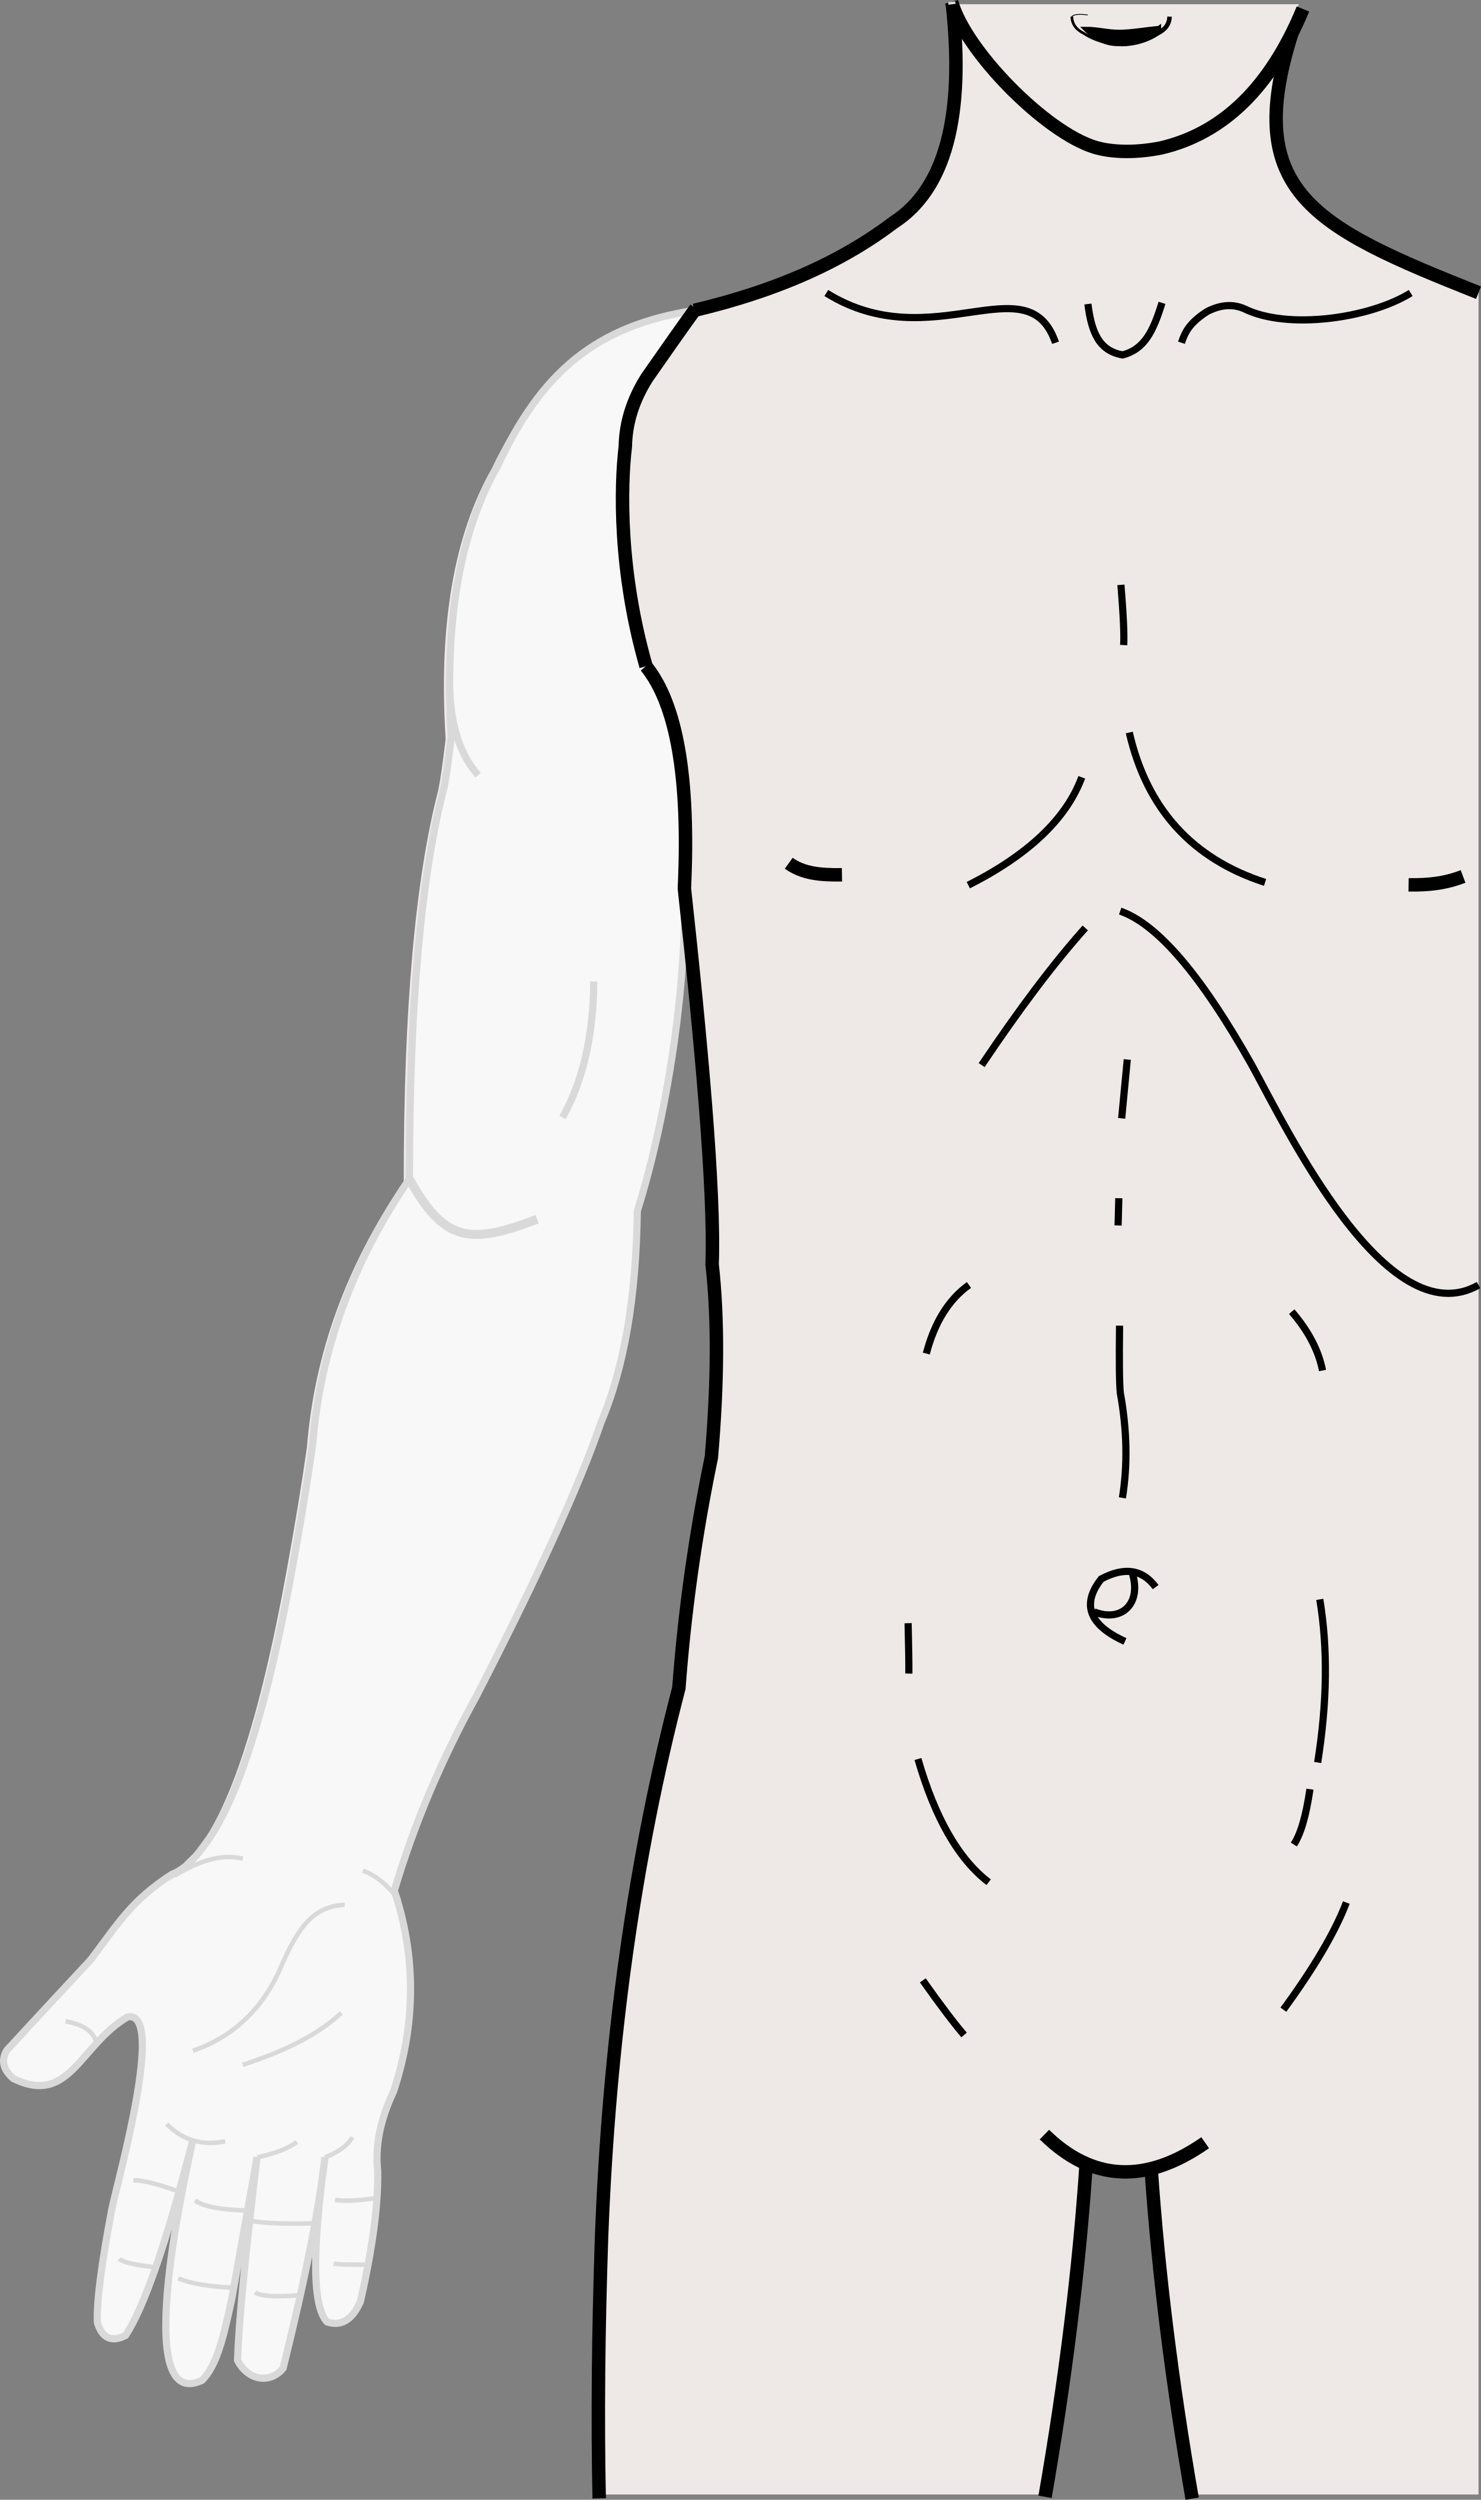 <?xml version="1.0" encoding="UTF-8" standalone="no"?>
<svg
   xmlns:dc="http://purl.org/dc/elements/1.1/"
   xmlns:cc="http://creativecommons.org/ns#"
   xmlns:rdf="http://www.w3.org/1999/02/22-rdf-syntax-ns#"
   xmlns:svg="http://www.w3.org/2000/svg"
   xmlns="http://www.w3.org/2000/svg"
   xmlns:sodipodi="http://sodipodi.sourceforge.net/DTD/sodipodi-0.dtd"
   xmlns:inkscape="http://www.inkscape.org/namespaces/inkscape"
   xml:space="preserve"
   width="139.944mm"
   height="236.148mm"
   version="1.1"
   style="clip-rule:evenodd;fill-rule:evenodd;image-rendering:optimizeQuality;shape-rendering:geometricPrecision;text-rendering:geometricPrecision"
   viewBox="0 0 13994.377 23614.818"
   id="svg130"
   sodipodi:docname="1.svg"
   inkscape:version="1.0.2 (e86c870879, 2021-01-15)"><rect x="0" y="0" width="13994.377" height="23614.818" fill="#808080" stroke="none"/><sodipodi:namedview
   pagecolor="#ffffff"
   bordercolor="#666666"
   borderopacity="1"
   objecttolerance="10"
   gridtolerance="10"
   guidetolerance="10"
   inkscape:pageopacity="0"
   inkscape:pageshadow="2"
   inkscape:window-width="797"
   inkscape:window-height="480"
   id="namedview132"
   showgrid="false"
   inkscape:zoom="0.85830833"
   inkscape:cx="276.73491"
   inkscape:cy="452.78568"
   inkscape:window-x="23"
   inkscape:window-y="15"
   inkscape:window-maximized="0"
   inkscape:current-layer="svg130" />
 <defs
   id="defs4">
  <style
   type="text/css"
   id="style2">
   <![CDATA[
    .str7 {stroke:black;stroke-width:7.62}
    .str5 {stroke:black;stroke-width:25.4}
    .str6 {stroke:black;stroke-width:42.33}
    .str0 {stroke:#D9D9D9;stroke-width:42.33}
    .str4 {stroke:black;stroke-width:67.73}
    .str3 {stroke:#D9D9D9;stroke-width:67.73}
    .str2 {stroke:#D9D9D9;stroke-width:84.67}
    .str1 {stroke:black;stroke-width:127}
    .fil1 {fill:none}
    .fil3 {fill:black}
    .fil2 {fill:#EEE8E7}
    .fil0 {fill:#F8F8F8}
   ]]>
  </style>
 </defs>
 <g
   id="Слой_x0020_1"
   transform="translate(-178.055,-520.046)">
  <path
   class="fil0"
   d="m 4039,19765 c -895,252 -1636,180 -2224,-216 -166,-194 -230,-463 -191,-806 7,-192 115,-392 324,-602 -43,32 -86,56 -130,72 -387,250 -506,462 -769,810 -242,259 -506,544 -792,854 -55,93 -35,182 61,266 532,263 627,-314 1079,-581 368,-78 -95,1558 -147,1814 -99,522 -145,880 -137,1073 45,149 134,190 266,123 177,-267 389,-881 635,-1845 -38,196 -605,2598 89,2268 133,-137 193,-363 280,-769 159,-893 239,-1339 239,-1339 -112,928 -174,1568 -184,1920 85,183 308,209 379,84 229,-403 430,-1849 448,-2004 -124,896 -117,1415 20,1558 133,44 238,-20 314,-191 115,-503 170,-915 164,-1237 -26,-234 24,-485 150,-751 56,-168 97,-335 124,-501 z"
   id="path7" />
  <path
   class="fil1 str0"
   d="m 1839,18210 c 263,-106 482,-136 657,-90"
   id="path9" />
  <path
   class="fil1 str0"
   d="m 3955,18529 c -106,-144 -221,-239 -344,-283"
   id="path11" />
  <path
   class="fil1 str0"
   d="m 1753,20585 c 150,153 334,208 552,164"
   id="path13" />
  <path
   class="fil1 str0"
   d="m 2608,20900 c 172,-36 296,-85 375,-146"
   id="path15" />
  <path
   class="fil1 str0"
   d="m 3250,20900 c 128,-50 214,-113 257,-189"
   id="path17" />
  <path
   class="fil2"
   d="M 14149,24086 V 3285 c -516,-204 -1060,-492 -1632,-867 -258,-128 -341,-609 -248,-1443 60,-108 130,-290 182,-415 H 9117 c 218,1948 -461,2278 -2242,2855 -956,145 -1639,655 -2049,1530 -360,631 -505,1483 -437,2555 -25,210 -47,369 -68,478 -219,839 -329,2073 -328,3702 -540,789 -845,1627 -915,2514 -51,356 -115,743 -191,1161 -254,1401 -541,2274 -868,2666 -243,200 -394,547 -520,945 -139,396 84,772 605,976 695,302 1566,215 1887,-397 127,-469 -16,-767 -141,-1140 185,-624 445,-1239 779,-1844 575,-1117 967,-1977 1175,-2582 218,-516 332,-1181 342,-1995 304,-964 506,-2352 434,-3351 154,1410 303,3150 276,3853 57,510 55,1118 -7,1824 -151,730 -254,1456 -307,2179 -418,1603 -661,3336 -731,5198 -30,867 -38,1667 -24,2398 h 4222 c 188,-1090 314,-2122 380,-3096 218,63 303,82 615,40 66,964 192,1978 377,3056 h 2770 z"
   id="path19" />
  <path
   class="fil0"
   d="m 6628,8633 c -38,-378 -7,-806 -50,-1083 -102,-645 -345,-540 -380,-945 -127,-1481 -349,-2159 554,-3155 -956,145 -1466,620 -1876,1495 -360,631 -505,1483 -437,2555 -25,210 -47,369 -68,478 -219,839 -329,2073 -328,3702 -540,789 -845,1627 -915,2514 -51,356 -115,743 -191,1161 -254,1401 -541,2274 -868,2666 -243,200 -531,530 -656,927 -139,396 194,838 715,1042 508,221 1376,345 1782,83 150,-97 114,-389 142,-539 109,-509 -80,-768 -152,-1130 185,-624 445,-1239 779,-1844 575,-1117 967,-1977 1175,-2582 218,-516 332,-1181 342,-1995 304,-964 506,-2352 434,-3351 z"
   id="path21" />
  <path
   class="fil1 str1"
   d="m 11566,20762 c -561,391 -1068,366 -1519,-77"
   id="path23" />
  <path
   class="fil1 str1"
   d="m 11055,21000 c 67,982 197,2024 388,3124"
   id="path25" />
  <path
   class="fil1 str1"
   d="m 10441,20967 c -66,987 -196,2034 -388,3140"
   id="path27" />
  <path
   class="fil1 str2"
   d="m 4046,11658 c 331,600 578,620 1208,380"
   id="path29" />
  <path
   class="fil1 str3"
   d="m 5494,11076 c 192,-344 291,-772 295,-1284"
   id="path31" />
  <path
   class="fil1 str3"
   d="m 4426,6876 c -10,431 80,754 270,967"
   id="path33" />
  <path
   class="fil1 str1"
   d="m 7631,8675 c 138,98 301,112 503,109"
   id="path35" />
  <path
   class="fil1 str1"
   d="m 14003,8800 c -168,63 -313,82 -515,79"
   id="path37" />
  <path
   class="fil1 str4"
   d="m 13508,3288 c -385,240 -1164,352 -1574,148 -122,-52 -239,-29 -350,27 -169,110 -208,194 -242,295"
   id="path39" />
  <path
   class="fil1 str4"
   d="m 7986,3288 c 1000,623 1905,-293 2166,470"
   id="path41" />
  <path
   class="fil1 str4"
   d="m 11158,3381 c -83,268 -164,437 -372,492 -220,-39 -294,-208 -328,-481"
   id="path43" />
  <path
   class="fil1 str0"
   d="m 3951,18475 c -106,-144 -221,-239 -344,-283"
   id="path45" />
  <path
   class="fil1 str4"
   d="m 10808,16026 c -339,-154 -413,-351 -224,-590 218,-116 390,-91 514,77"
   id="path47" />
  <path
   class="fil1 str4"
   d="m 10516,15747 c 260,102 447,-76 364,-357"
   id="path49" />
  <path
   class="fil1 str5"
   d="m 10306,677 c 3,69 39,121 109,156 104,68 222,103 352,104"
   id="path51" />
  <path
   class="fil1 str6"
   d="m 11230,677 c -3,69 -39,121 -109,156 -104,68 -222,103 -352,104"
   id="path53" />
  <path
   class="fil3 str6"
   d="m 11129,786 c -272,196 -503,199 -694,8 109,-1 212,29 321,28 122,-1 251,-26 373,-36 z"
   id="path55" />
  <path
   class="fil1 str1"
   d="m 12490,605 c -304,736 -750,1173 -1339,1312 -279,56 -498,33 -625,-5 C 10057,1771 9298,999 9170,537"
   id="path57" />
  <path
   class="fil1 str3"
   d="m 9171,537 c 218,1948 -461,2278 -2242,2855 m -176,58 c -956,145 -1463,597 -1873,1472 -360,631 -505,1483 -437,2555 -25,210 -47,369 -68,478 -219,839 -329,2073 -328,3702 -540,789 -845,1627 -915,2514 -51,356 -115,743 -191,1161 -254,1401 -541,2274 -868,2666 m 1831,383 c 185,-624 445,-1239 779,-1844 575,-1117 967,-1977 1175,-2582 218,-516 332,-1181 342,-1995 304,-964 506,-2352 434,-3351 32,-883 -84,-1482 -348,-1797"
   id="path59" />
  <path
   class="fil1 str1"
   d="m 12385,836 c -474,1498 205,1830 1764,2449"
   id="path61" />
  <path
   class="fil1 str0"
   d="m 1826,18241 c 257,-159 472,-208 646,-162"
   id="path63" />
  <path
   class="fil1 str7"
   d="m 10306,677 c 17,-21 67,-26 150,-16"
   id="path65" />
  <path
   class="fil1 str4"
   d="m 8898,19228 c 164,232 294,404 390,516"
   id="path67" />
  <path
   class="fil1 str4"
   d="m 12305,19505 c 291,-398 489,-735 595,-1012"
   id="path69" />
  <path
   class="fil1 str4"
   d="m 8852,17137 c 161,558 384,946 668,1164"
   id="path71" />
  <path
   class="fil1 str4"
   d="m 12556,17422 c -36,248 -86,422 -152,523"
   id="path73" />
  <path
   class="fil1 str4"
   d="m 12649,15629 c 77,463 70,977 -20,1541"
   id="path75" />
  <path
   class="fil1 str4"
   d="m 8759,15854 c 6,243 8,401 7,476"
   id="path77" />
  <path
   class="fil1 str4"
   d="m 10757,13043 c -4,331 -2,542 7,635 64,352 70,683 20,992"
   id="path79" />
  <path
   class="fil1 str4"
   d="m 12384,12911 c 157,182 254,367 291,556"
   id="path81" />
  <path
   class="fil1 str4"
   d="m 8931,13307 c 77,-294 211,-510 403,-648"
   id="path83" />
  <path
   class="fil1 str4"
   d="m 10750,11839 c -4,172 -7,258 -7,258"
   id="path85" />
  <path
   class="fil1 str4"
   d="m 9454,10582 c 356,-531 682,-964 979,-1296"
   id="path87" />
  <path
   class="fil1 str4"
   d="m 10763,9127 c 353,122 767,608 1244,1455 323,588 1273,2571 2142,2078"
   id="path89" />
  <path
   class="fil1 str4"
   d="m 10830,10529 c -35,370 -53,556 -53,556"
   id="path91" />
  <path
   class="fil1 str4"
   d="m 10849,7440 c 166,722 594,1193 1283,1416"
   id="path93" />
  <path
   class="fil1 str4"
   d="m 9328,8882 c 570,-288 927,-628 1072,-1019"
   id="path95" />
  <path
   class="fil1 str4"
   d="m 10770,6045 c 23,282 32,472 26,569"
   id="path97" />
  <path
   class="fil1 str0"
   d="m 3435,18514 c -293,16 -436,204 -601,585 -171,397 -449,661 -833,794"
   id="path99" />
  <path
   class="fil1 str0"
   d="m 3403,19536 c -294,273 -699,412 -932,491"
   id="path101" />
  <path
   class="fil1 str0"
   d="m 1871,21224 c -207,-74 -351,-110 -433,-107"
   id="path103" />
  <path
   class="fil1 str0"
   d="m 1651,21940 c -204,-24 -319,-51 -345,-82"
   id="path105" />
  <path
   class="fil1 str0"
   d="m 2484,21401 c -230,-7 -384,-38 -463,-93"
   id="path107" />
  <path
   class="fil1 str0"
   d="m 2388,22131 c -230,-8 -406,-38 -526,-88"
   id="path109" />
  <path
   class="fil1 str0"
   d="m 3155,21523 c -281,8 -482,0 -603,-23"
   id="path111" />
  <path
   class="fil1 str0"
   d="m 3017,22202 c -240,19 -382,10 -428,-27"
   id="path113" />
  <path
   class="fil1 str0"
   d="m 3742,21283 c -173,27 -306,33 -399,19"
   id="path115" />
  <path
   class="fil1 str0"
   d="m 3659,21913 c -171,2 -280,0 -328,-9"
   id="path117" />
  <path
   class="fil1 str0"
   d="m 1089,19825 c -18,-108 -116,-178 -292,-210"
   id="path119" />
  <path
   class="fil1 str1"
   d="m 6753,3434 c -112,154 -305,429 -461,653 -132,208 -201,425 -205,650 -46,383 -61,1180 196,2077"
   id="path121" />
  <path
   class="fil1 str1"
   d="m 5840,24122 c -16,-748 -8,-1567 22,-2458 70,-1863 313,-3595 731,-5198 54,-723 156,-1449 307,-2179 61,-706 64,-1314 7,-1824 26,-703 -108,-2141 -262,-3551 49,-1041 -72,-1740 -363,-2098"
   id="path123" />
  <path
   class="fil1 str1"
   d="m 9177,560 c 117,1060 -68,1747 -554,2061 -473,358 -1074,639 -1884,831"
   id="path125" />
  <path
   class="fil1 str3"
   d="m 2143,17904 c -113,164 -217,275 -340,322 -387,250 -506,462 -769,809 -242,259 -506,544 -792,854 -55,93 -35,182 61,266 532,263 627,-314 1079,-581 368,-78 -95,1558 -147,1814 -99,522 -145,879 -137,1072 45,149 134,190 266,123 177,-266 389,-881 635,-1844 -38,196 -605,2598 89,2267 133,-137 193,-363 280,-769 159,-893 239,-1339 239,-1339 -112,928 -174,1568 -184,1920 96,187 302,228 430,75 207,-834 339,-1499 396,-1995 -124,896 -117,1415 20,1557 133,44 238,-20 314,-191 115,-503 170,-915 164,-1236 -26,-234 24,-485 150,-751 214,-646 211,-1285 7,-1896"
   id="path127" />
 </g>
</svg>

